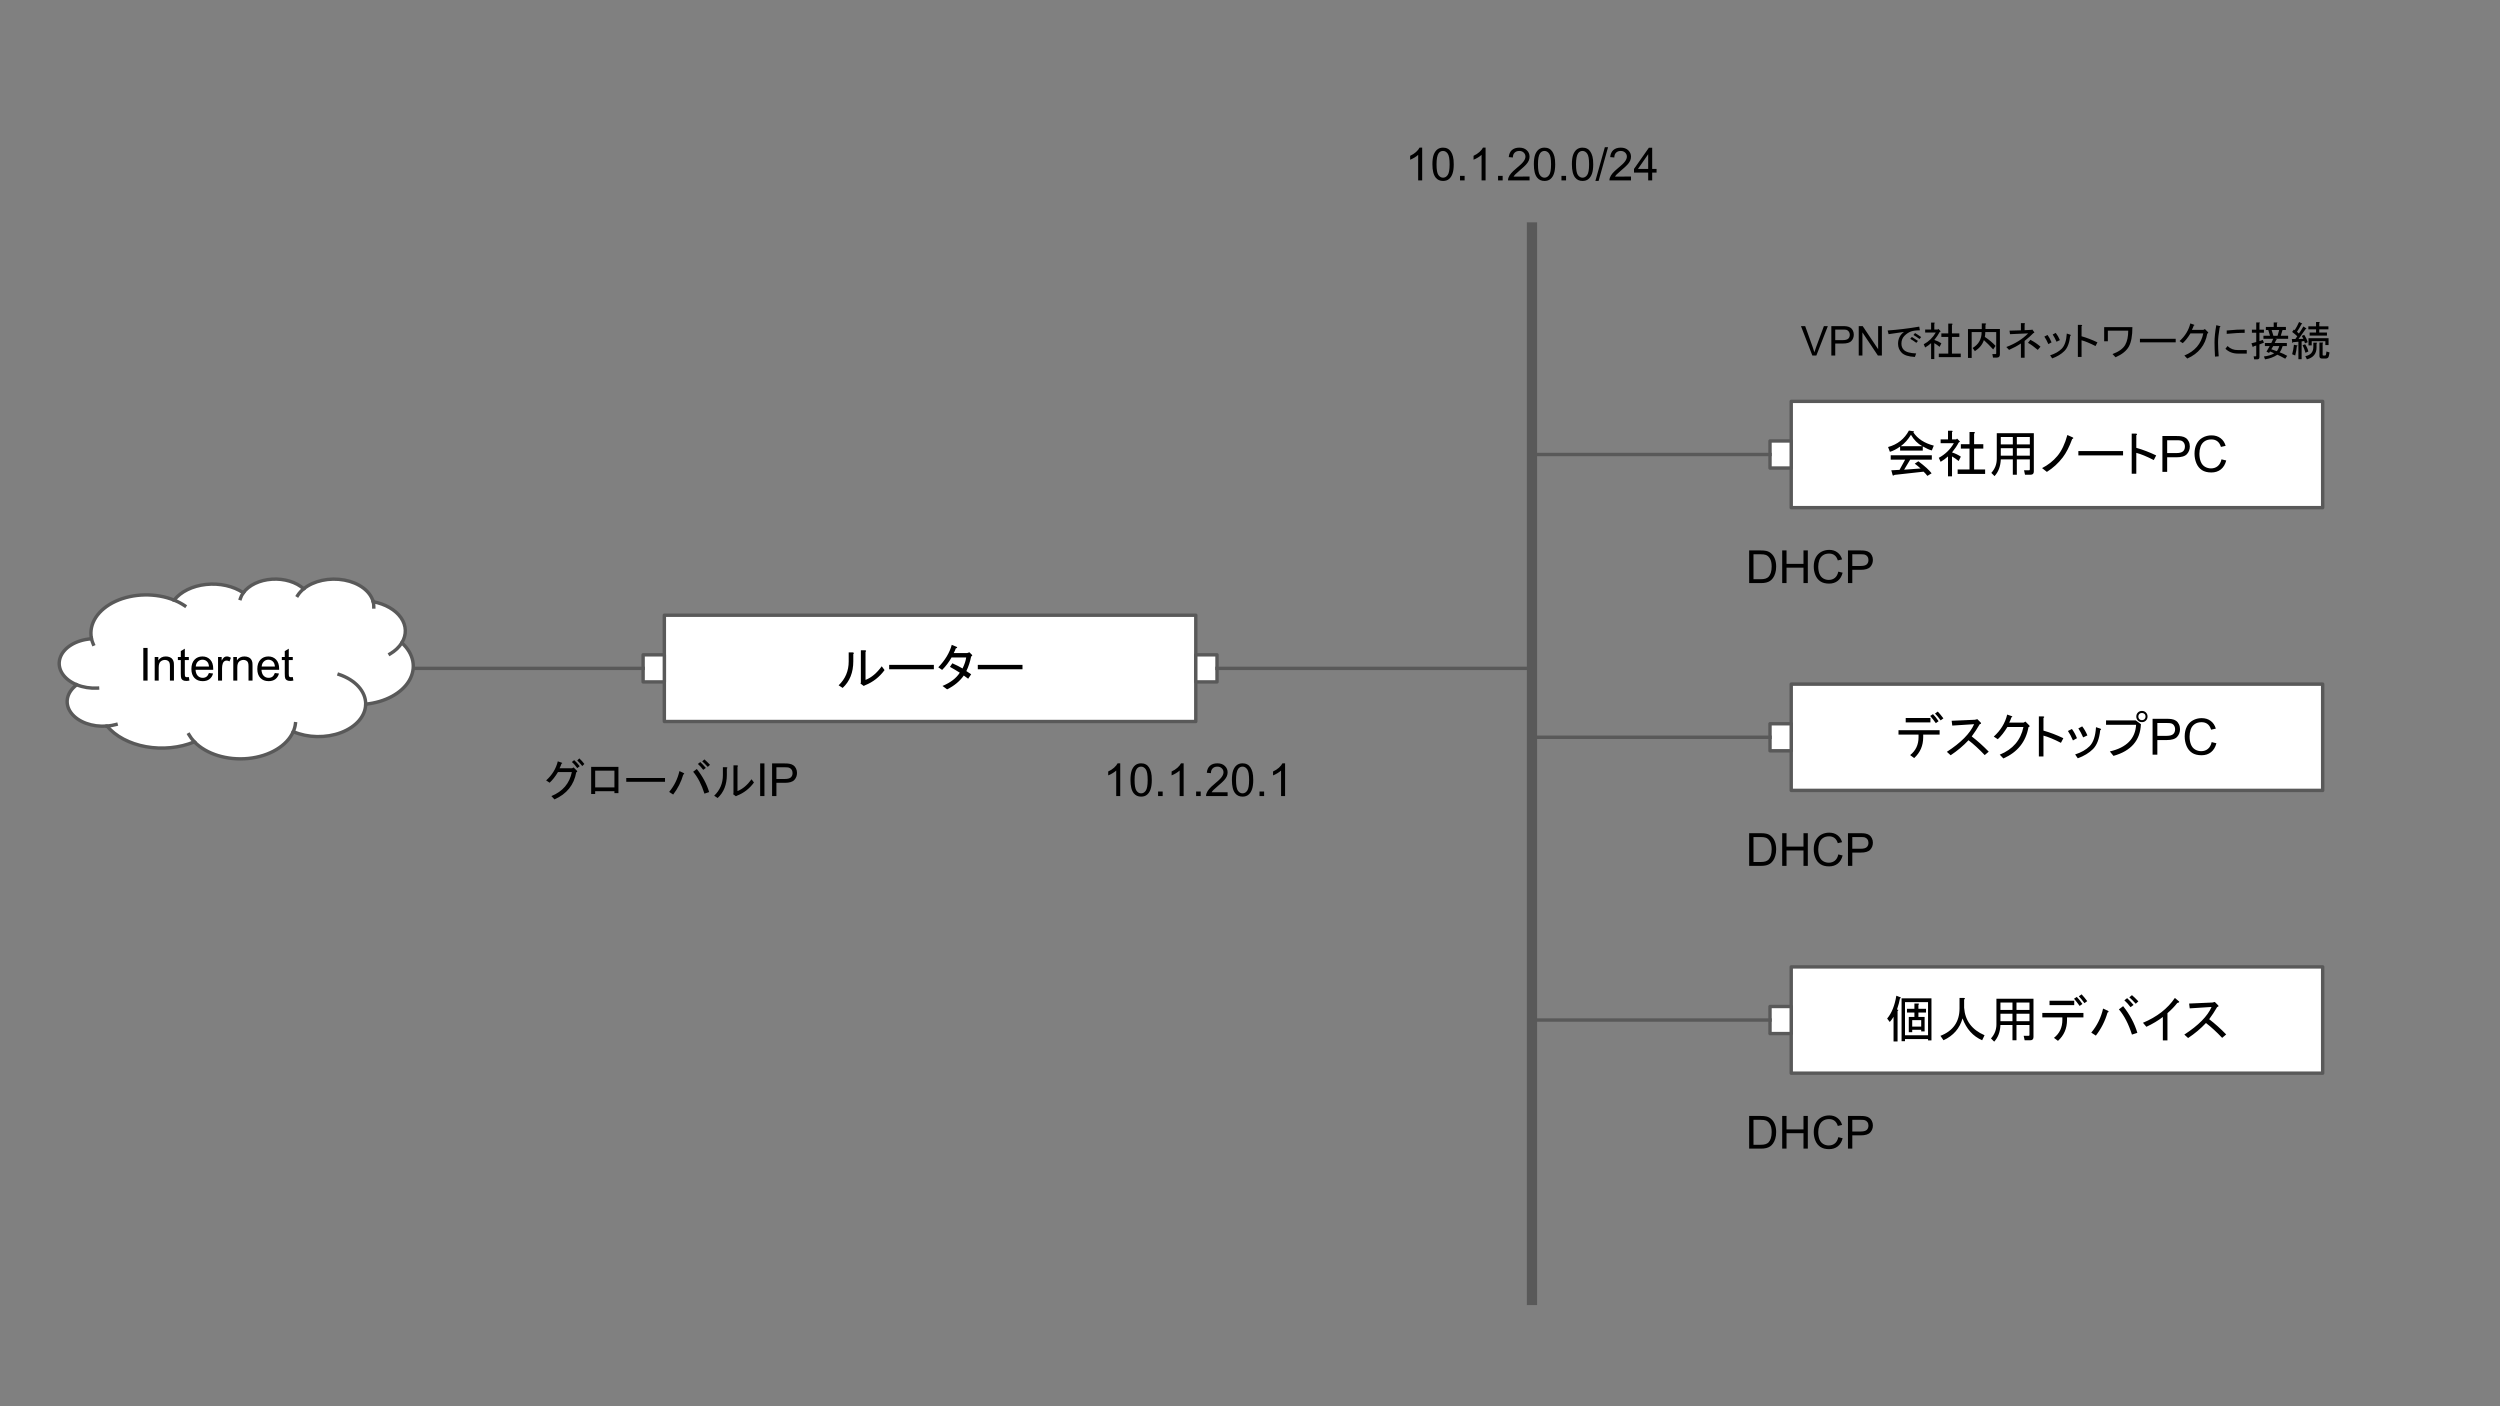 <?xml version="1.0" encoding="UTF-8" standalone="no"?>
<svg
   version="1.1"
   viewBox="0.0 0.0 960.0 540.0"
   fill="none"
   stroke="none"
   stroke-linecap="square"
   stroke-miterlimit="10"
   id="svg123"
   sodipodi:docname="config_ver0.svg"
   inkscape:version="1.2.1 (9c6d41e410, 2022-07-14)"
   xmlns:inkscape="http://www.inkscape.org/namespaces/inkscape"
   xmlns:sodipodi="http://sodipodi.sourceforge.net/DTD/sodipodi-0.dtd"
   xmlns="http://www.w3.org/2000/svg"
   xmlns:svg="http://www.w3.org/2000/svg">
  <rect x="0.0" y="0.0" width="960.0" height="540.0" fill="#808080" stroke="none"/>
  <defs
     id="defs127" />
  <sodipodi:namedview
     id="namedview125"
     pagecolor="#ffffff"
     bordercolor="#000000"
     borderopacity="0.25"
     inkscape:showpageshadow="2"
     inkscape:pageopacity="0.0"
     inkscape:pagecheckerboard="0"
     inkscape:deskcolor="#d1d1d1"
     showgrid="false"
     inkscape:zoom="1.325"
     inkscape:cx="480.37736"
     inkscape:cy="270.18868"
     inkscape:window-width="1858"
     inkscape:window-height="1057"
     inkscape:window-x="-8"
     inkscape:window-y="-8"
     inkscape:window-maximized="1"
     inkscape:current-layer="svg123" />
  <clipPath
     id="g1463da1a842_0_22.0">
    <path
       d="m0 0l960.0 0l0 540.0l-960.0 0l0 -540.0z"
       clip-rule="nonzero"
       id="path2" />
  </clipPath>
  <g
     clip-path="url(#g1463da1a842_0_22.0)"
     id="g121"
     transform="matrix(1.314,0,0,1.314,-150.787,-84.87)">
    <path
       fill="#ffffff"
       d="M 308.901,244.381 H 464.208 v 31.055 H 308.901 Z"
       fill-rule="evenodd"
       id="path7" />
    <path
       stroke="#595959"
       stroke-width="1"
       stroke-linejoin="round"
       stroke-linecap="butt"
       d="M 308.901,244.381 H 464.208 v 31.055 H 308.901 Z"
       fill-rule="evenodd"
       id="path9" />
    <path
       fill="#000000"
       d="m 367.695,263.285 q 2.578,-1 4.734,-3.984 l 0.828,1.109 q -2.234,3.047 -5.625,4.406 l -0.469,0.234 -0.938,-0.703 0.109,-0.297 v -9.437 h 1.234 q 0.531,0.125 0.125,0.469 z m -7.859,1.578 q 2.938,-2.812 2.938,-6.969 v -2.641 h 1.219 q 0.531,0.125 0.125,0.469 v 2.109 q 0,4.922 -3.109,7.797 z m 14.766,-4.688 v -1.281 h 13.062 v 1.281 z m 19.461,-6.094 q -0.234,0.703 -0.594,1.359 h 3.922 l 0.656,-0.234 0.75,0.75 q 0.234,0.297 -0.234,0.469 -0.469,2.344 -1.406,4.281 l 1.406,0.938 -0.875,1.297 -1.281,-0.938 q -1.703,2.453 -4.875,4.047 l -1.344,-1 q 3.516,-1.469 5.047,-3.875 -1.469,-0.938 -2.875,-1.703 l 0.703,-1.047 q 1.812,0.812 2.984,1.516 0.875,-1.812 1.062,-3.219 h -4.281 q -1.109,2 -2.75,3.641 l -1.125,-0.766 q 3,-3.109 3.938,-6.562 l 1.406,0.578 q 0.469,0.234 -0.234,0.469 z m 6.438,6.094 v -1.281 h 13.062 v 1.281 z"
       fill-rule="nonzero"
       id="path11" />
    <path
       fill="#ffffff"
       d="m 302.696,255.955 h 6.205 v 7.906 h -6.205 z"
       fill-rule="evenodd"
       id="path13" />
    <path
       stroke="#595959"
       stroke-width="1"
       stroke-linejoin="round"
       stroke-linecap="butt"
       d="m 302.696,255.955 h 6.205 v 7.906 h -6.205 z"
       fill-rule="evenodd"
       id="path15" />
    <path
       fill="#ffffff"
       d="m 464.208,255.955 h 6.205 v 7.906 H 464.208 Z"
       fill-rule="evenodd"
       id="path17" />
    <path
       stroke="#595959"
       stroke-width="1"
       stroke-linejoin="round"
       stroke-linecap="butt"
       d="m 464.208,255.955 h 6.205 v 7.906 H 464.208 Z"
       fill-rule="evenodd"
       id="path19" />
    <path
       fill="#000000"
       fill-opacity="0"
       d="M 562.455,131.071 V 444.488"
       fill-rule="evenodd"
       id="path21" />
    <path
       stroke="#595959"
       stroke-width="3"
       stroke-linejoin="round"
       stroke-linecap="butt"
       d="M 562.455,131.071 V 444.488"
       fill-rule="evenodd"
       id="path23" />
    <path
       fill="#000000"
       fill-opacity="0"
       d="m 508.25,95.512 h 108.409 v 35.559 H 508.25 Z"
       fill-rule="evenodd"
       id="path25" />
    <path
       fill="#000000"
       d="m 530.368,117.312 h -1.172 v -7.469 q -0.422,0.406 -1.109,0.812 -0.688,0.406 -1.234,0.609 v -1.141 q 0.984,-0.453 1.719,-1.109 0.734,-0.672 1.031,-1.281 h 0.766 z m 2.991,-4.703 q 0,-1.688 0.344,-2.719 0.359,-1.031 1.047,-1.594 0.688,-0.562 1.719,-0.562 0.781,0 1.359,0.312 0.578,0.297 0.953,0.891 0.375,0.578 0.594,1.422 0.219,0.828 0.219,2.25 0,1.672 -0.359,2.703 -0.344,1.031 -1.031,1.594 -0.672,0.562 -1.734,0.562 -1.375,0 -2.156,-0.984 -0.953,-1.188 -0.953,-3.875 z m 1.203,0 q 0,2.344 0.547,3.125 0.562,0.781 1.359,0.781 0.812,0 1.359,-0.781 0.562,-0.781 0.562,-3.125 0,-2.359 -0.562,-3.125 -0.547,-0.781 -1.359,-0.781 -0.812,0 -1.297,0.688 -0.609,0.875 -0.609,3.219 z m 6.866,4.703 v -1.328 h 1.344 v 1.328 z m 7.469,0 h -1.172 v -7.469 q -0.422,0.406 -1.109,0.812 -0.688,0.406 -1.234,0.609 v -1.141 q 0.984,-0.453 1.719,-1.109 0.734,-0.672 1.031,-1.281 h 0.766 z m 3.647,0 v -1.328 h 1.344 v 1.328 z m 9.203,-1.125 v 1.125 h -6.297 q -0.016,-0.422 0.141,-0.812 0.234,-0.641 0.766,-1.266 0.531,-0.625 1.531,-1.453 1.562,-1.266 2.109,-2.016 0.547,-0.75 0.547,-1.406 0,-0.703 -0.5,-1.172 -0.5,-0.484 -1.297,-0.484 -0.859,0 -1.375,0.516 -0.5,0.5 -0.5,1.391 l -1.203,-0.109 q 0.125,-1.359 0.922,-2.062 0.812,-0.703 2.172,-0.703 1.375,0 2.172,0.766 0.812,0.75 0.812,1.875 0,0.578 -0.234,1.141 -0.234,0.547 -0.781,1.156 -0.547,0.609 -1.812,1.672 -1.047,0.891 -1.359,1.219 -0.297,0.312 -0.484,0.625 z m 1.256,-3.578 q 0,-1.688 0.344,-2.719 0.359,-1.031 1.047,-1.594 0.688,-0.562 1.719,-0.562 0.781,0 1.359,0.312 0.578,0.297 0.953,0.891 0.375,0.578 0.594,1.422 0.219,0.828 0.219,2.25 0,1.672 -0.359,2.703 -0.344,1.031 -1.031,1.594 -0.672,0.562 -1.734,0.562 -1.375,0 -2.156,-0.984 -0.953,-1.188 -0.953,-3.875 z m 1.203,0 q 0,2.344 0.547,3.125 0.562,0.781 1.359,0.781 0.812,0 1.359,-0.781 0.562,-0.781 0.562,-3.125 0,-2.359 -0.562,-3.125 -0.547,-0.781 -1.359,-0.781 -0.812,0 -1.297,0.688 -0.609,0.875 -0.609,3.219 z m 6.866,4.703 v -1.328 h 1.344 v 1.328 z m 3.047,-4.703 q 0,-1.688 0.344,-2.719 0.359,-1.031 1.047,-1.594 0.688,-0.562 1.719,-0.562 0.781,0 1.359,0.312 0.578,0.297 0.953,0.891 0.375,0.578 0.594,1.422 0.219,0.828 0.219,2.25 0,1.672 -0.359,2.703 -0.344,1.031 -1.031,1.594 -0.672,0.562 -1.734,0.562 -1.375,0 -2.156,-0.984 -0.953,-1.188 -0.953,-3.875 z m 1.203,0 q 0,2.344 0.547,3.125 0.562,0.781 1.359,0.781 0.812,0 1.359,-0.781 0.562,-0.781 0.562,-3.125 0,-2.359 -0.562,-3.125 -0.547,-0.781 -1.359,-0.781 -0.812,0 -1.297,0.688 -0.609,0.875 -0.609,3.219 z m 5.662,4.859 2.766,-9.859 h 0.938 l -2.766,9.859 z m 10.406,-1.281 v 1.125 h -6.297 q -0.016,-0.422 0.141,-0.812 0.234,-0.641 0.766,-1.266 0.531,-0.625 1.531,-1.453 1.562,-1.266 2.109,-2.016 0.547,-0.75 0.547,-1.406 0,-0.703 -0.5,-1.172 -0.5,-0.484 -1.297,-0.484 -0.859,0 -1.375,0.516 -0.5,0.5 -0.5,1.391 l -1.203,-0.109 q 0.125,-1.359 0.922,-2.062 0.812,-0.703 2.172,-0.703 1.375,0 2.172,0.766 0.812,0.75 0.812,1.875 0,0.578 -0.234,1.141 -0.234,0.547 -0.781,1.156 -0.547,0.609 -1.812,1.672 -1.047,0.891 -1.359,1.219 -0.297,0.312 -0.484,0.625 z m 5.022,1.125 v -2.281 h -4.141 v -1.078 l 4.344,-6.188 h 0.969 v 6.188 h 1.281 v 1.078 h -1.281 v 2.281 z m 0,-3.359 v -4.297 l -2.984,4.297 z"
       fill-rule="nonzero"
       id="path27" />
    <path
       fill="#000000"
       fill-opacity="0"
       d="m 235.484,259.908 h 67.213"
       fill-rule="evenodd"
       id="path29" />
    <path
       stroke="#595959"
       stroke-width="1"
       stroke-linejoin="round"
       stroke-linecap="butt"
       d="m 235.484,259.908 h 67.213"
       fill-rule="evenodd"
       id="path31" />
    <path
       fill="#000000"
       fill-opacity="0"
       d="m 470.413,259.908 h 90.929"
       fill-rule="evenodd"
       id="path33" />
    <path
       stroke="#595959"
       stroke-width="1"
       stroke-linejoin="round"
       stroke-linecap="butt"
       d="m 470.413,259.908 h 90.929"
       fill-rule="evenodd"
       id="path35" />
    <path
       fill="#000000"
       fill-opacity="0"
       d="m 410.746,275.436 h 108.409 v 35.559 H 410.746 Z"
       fill-rule="evenodd"
       id="path37" />
    <path
       fill="#000000"
       d="m 442.128,297.236 h -1.172 v -7.469 q -0.422,0.406 -1.109,0.812 -0.688,0.406 -1.234,0.609 v -1.141 q 0.984,-0.453 1.719,-1.109 0.734,-0.672 1.031,-1.281 h 0.766 z m 2.991,-4.703 q 0,-1.688 0.344,-2.719 0.359,-1.031 1.047,-1.594 0.688,-0.562 1.719,-0.562 0.781,0 1.359,0.312 0.578,0.297 0.953,0.891 0.375,0.578 0.594,1.422 0.219,0.828 0.219,2.25 0,1.672 -0.359,2.703 -0.344,1.031 -1.031,1.594 -0.672,0.562 -1.734,0.562 -1.375,0 -2.156,-0.984 -0.953,-1.188 -0.953,-3.875 z m 1.203,0 q 0,2.344 0.547,3.125 0.562,0.781 1.359,0.781 0.812,0 1.359,-0.781 0.562,-0.781 0.562,-3.125 0,-2.359 -0.562,-3.125 -0.547,-0.781 -1.359,-0.781 -0.812,0 -1.297,0.688 -0.609,0.875 -0.609,3.219 z m 6.866,4.703 v -1.328 h 1.344 v 1.328 z m 7.469,0 h -1.172 v -7.469 q -0.422,0.406 -1.109,0.812 -0.688,0.406 -1.234,0.609 v -1.141 q 0.984,-0.453 1.719,-1.109 0.734,-0.672 1.031,-1.281 h 0.766 z m 3.647,0 v -1.328 h 1.344 v 1.328 z m 9.203,-1.125 v 1.125 h -6.297 q -0.016,-0.422 0.141,-0.812 0.234,-0.641 0.766,-1.266 0.531,-0.625 1.531,-1.453 1.562,-1.266 2.109,-2.016 0.547,-0.75 0.547,-1.406 0,-0.703 -0.5,-1.172 -0.5,-0.484 -1.297,-0.484 -0.859,0 -1.375,0.516 -0.5,0.5 -0.5,1.391 l -1.203,-0.109 q 0.125,-1.359 0.922,-2.062 0.812,-0.703 2.172,-0.703 1.375,0 2.172,0.766 0.812,0.75 0.812,1.875 0,0.578 -0.234,1.141 -0.234,0.547 -0.781,1.156 -0.547,0.609 -1.812,1.672 -1.047,0.891 -1.359,1.219 -0.297,0.312 -0.484,0.625 z m 1.256,-3.578 q 0,-1.688 0.344,-2.719 0.359,-1.031 1.047,-1.594 0.688,-0.562 1.719,-0.562 0.781,0 1.359,0.312 0.578,0.297 0.953,0.891 0.375,0.578 0.594,1.422 0.219,0.828 0.219,2.25 0,1.672 -0.359,2.703 -0.344,1.031 -1.031,1.594 -0.672,0.562 -1.734,0.562 -1.375,0 -2.156,-0.984 -0.953,-1.188 -0.953,-3.875 z m 1.203,0 q 0,2.344 0.547,3.125 0.562,0.781 1.359,0.781 0.812,0 1.359,-0.781 0.562,-0.781 0.562,-3.125 0,-2.359 -0.562,-3.125 -0.547,-0.781 -1.359,-0.781 -0.812,0 -1.297,0.688 -0.609,0.875 -0.609,3.219 z m 6.866,4.703 v -1.328 h 1.344 v 1.328 z m 7.469,0 h -1.172 v -7.469 q -0.422,0.406 -1.109,0.812 -0.688,0.406 -1.234,0.609 v -1.141 q 0.984,-0.453 1.719,-1.109 0.734,-0.672 1.031,-1.281 h 0.766 z"
       fill-rule="nonzero"
       id="path39" />
    <path
       fill="#000000"
       fill-opacity="0"
       d="m 256.767,275.436 h 108.409 v 35.559 H 256.767 Z"
       fill-rule="evenodd"
       id="path41" />
    <path
       fill="#000000"
       d="m 283.152,290.283 q -0.969,5.531 -6.359,7.922 l -0.906,-0.969 q 4.969,-2.031 5.984,-7.016 h -4.062 q -1.156,1.938 -2.438,3.109 l -1.016,-0.672 q 2.641,-2.375 3.406,-5.578 l 1.172,0.406 q 0.297,0.156 -0.109,0.297 -0.203,0.672 -0.547,1.328 h 3.656 l 0.453,-0.25 0.906,0.906 q 0.359,0.359 -0.141,0.516 z m 0.297,-1.219 q -0.812,-1.172 -1.578,-1.781 l 0.672,-0.562 q 0.859,0.766 1.625,1.781 z m 1.469,-0.609 q -0.812,-1.016 -1.469,-1.625 l 0.609,-0.609 q 0.766,0.703 1.469,1.625 z m 10.566,7.922 h -1.172 v -0.562 h -5.625 v 0.812 h -1.172 v -7.922 h 7.969 z m -6.797,-6.562 v 4.875 h 5.625 v -4.875 z m 9.082,3.25 v -1.109 h 11.328 v 1.109 z m 20.617,-3.75 q 2.547,3.203 3.609,6.75 l -1.375,0.453 q -1.266,-4 -3.297,-6.391 z m -3.859,1.172 q 0.406,0.25 -0.094,0.453 -0.922,3.203 -2.953,5.844 l -1.172,-0.766 q 2.234,-2.688 3,-6.094 z m 6.094,-3.969 q 0.656,0.562 1.625,1.578 l -0.656,0.609 q -0.922,-1.016 -1.625,-1.625 z m -1.219,0.766 q 0.766,0.703 1.625,1.719 l -0.766,0.562 q -0.75,-1.016 -1.562,-1.719 z m 10.875,8.484 q 2.234,-0.875 4.109,-3.453 l 0.703,0.953 q -1.922,2.641 -4.875,3.812 l -0.406,0.203 -0.812,-0.609 0.109,-0.25 v -8.172 h 1.062 q 0.453,0.094 0.109,0.406 z m -6.812,1.359 q 2.547,-2.438 2.547,-6.031 v -2.297 h 1.062 q 0.453,0.109 0.094,0.406 v 1.828 q 0,4.266 -2.688,6.766 z"
       fill-rule="nonzero"
       id="path43" />
    <path
       fill="#000000"
       d="m 336.902,297.236 v -9.547 h 1.25 v 9.547 z m 3.484,0 v -9.547 h 3.594 q 0.953,0 1.453,0.094 0.703,0.125 1.172,0.453 0.484,0.328 0.766,0.922 0.297,0.594 0.297,1.297 0,1.219 -0.781,2.062 -0.766,0.844 -2.797,0.844 h -2.438 v 3.875 z m 1.266,-5 h 2.453 q 1.234,0 1.75,-0.453 0.516,-0.469 0.516,-1.281 0,-0.609 -0.312,-1.031 -0.297,-0.422 -0.797,-0.562 -0.312,-0.094 -1.172,-0.094 h -2.438 z"
       fill-rule="nonzero"
       id="path45" />
    <path
       fill="#ffffff"
       d="m 141.473,251.119 v 0 c -0.833,-4.237 1.902,-8.43 7.046,-10.802 5.144,-2.372 11.793,-2.505 17.127,-0.344 v 0 c 1.889,-2.463 5.348,-4.164 9.328,-4.588 3.981,-0.424 8.017,0.479 10.887,2.436 v 0 c 1.61,-2.233 4.77,-3.734 8.359,-3.969 3.59,-0.235 7.101,0.828 9.287,2.813 v 0 c 2.908,-2.367 7.534,-3.364 11.877,-2.559 4.343,0.805 7.623,3.268 8.42,6.322 v 0 c 3.563,0.672 6.53,2.382 8.136,4.686 1.606,2.304 1.692,4.978 0.237,7.33 v 0 c 3.508,3.159 4.329,7.368 2.156,11.057 -2.173,3.689 -7.013,6.303 -12.715,6.867 -0.04,3.462 -2.784,6.639 -7.175,8.306 -4.391,1.667 -9.742,1.564 -13.991,-0.27 v 0 c -1.81,4.147 -6.905,7.197 -13.083,7.835 -6.178,0.637 -12.332,-1.253 -15.803,-4.855 v 0 c -4.255,1.775 -9.361,2.287 -14.165,1.419 -4.805,-0.868 -8.903,-3.042 -11.372,-6.032 v 0 c -4.348,0.352 -8.552,-1.207 -10.526,-3.902 -1.974,-2.696 -1.296,-5.955 1.695,-8.16 v 0 c -3.879,-1.579 -5.858,-4.714 -4.905,-7.768 0.952,-3.055 4.621,-5.337 9.092,-5.658 z"
       fill-rule="evenodd"
       id="path47" />
    <path
       fill="#000000"
       fill-opacity="0"
       d="m 137.201,264.708 v 0 c 1.83,0.745 3.945,1.083 6.06,0.969 m 2.77,11.094 c 0.909,-0.074 1.801,-0.23 2.651,-0.464 m 22.885,5.076 c -0.64,-0.664 -1.175,-1.373 -1.597,-2.115 m 30.485,-0.864 v 0 c 0.33,-0.756 0.544,-1.534 0.638,-2.321 m 20.528,-5.715 c 0.043,-3.686 -2.983,-7.061 -7.778,-8.675 m 18.337,-9.249 c -0.776,1.255 -1.962,2.369 -3.463,3.253 m -4.909,-15.269 v 0 c 0.132,0.507 0.194,1.021 0.183,1.536 M 203.508,236.665 v 0 c -0.725,0.591 -1.323,1.25 -1.774,1.959 m -15.873,-0.803 v 0 c -0.387,0.536 -0.675,1.104 -0.859,1.69 m -19.357,0.462 v 0 c 1.129,0.457 2.173,1.008 3.109,1.639 m -27.282,9.507 v 0 c 0.115,0.584 0.296,1.161 0.543,1.725"
       fill-rule="evenodd"
       id="path49" />
    <path
       stroke="#595959"
       stroke-width="1"
       stroke-linejoin="round"
       stroke-linecap="butt"
       d="m 141.473,251.119 v 0 c -0.833,-4.237 1.902,-8.43 7.046,-10.802 5.144,-2.372 11.793,-2.505 17.127,-0.344 v 0 c 1.889,-2.463 5.348,-4.164 9.328,-4.588 3.981,-0.424 8.017,0.479 10.887,2.436 v 0 c 1.61,-2.233 4.77,-3.734 8.359,-3.969 3.59,-0.235 7.101,0.828 9.287,2.813 v 0 c 2.908,-2.367 7.534,-3.364 11.877,-2.559 4.343,0.805 7.623,3.268 8.42,6.322 v 0 c 3.563,0.672 6.53,2.382 8.136,4.686 1.606,2.304 1.692,4.978 0.237,7.33 v 0 c 3.508,3.159 4.329,7.368 2.156,11.057 -2.173,3.689 -7.013,6.303 -12.715,6.867 -0.04,3.462 -2.784,6.639 -7.175,8.306 -4.391,1.667 -9.742,1.564 -13.991,-0.27 v 0 c -1.81,4.147 -6.905,7.197 -13.083,7.835 -6.178,0.637 -12.332,-1.253 -15.803,-4.855 v 0 c -4.255,1.775 -9.361,2.287 -14.165,1.419 -4.805,-0.868 -8.903,-3.042 -11.372,-6.032 v 0 c -4.348,0.352 -8.552,-1.207 -10.526,-3.902 -1.974,-2.696 -1.296,-5.955 1.695,-8.16 v 0 c -3.879,-1.579 -5.858,-4.714 -4.905,-7.768 0.952,-3.055 4.621,-5.337 9.092,-5.658 z"
       fill-rule="evenodd"
       id="path51" />
    <path
       stroke="#595959"
       stroke-width="1"
       stroke-linejoin="round"
       stroke-linecap="butt"
       d="m 137.201,264.708 v 0 c 1.83,0.745 3.945,1.083 6.06,0.969 m 2.77,11.094 c 0.909,-0.074 1.801,-0.23 2.651,-0.464 m 22.885,5.076 c -0.64,-0.664 -1.175,-1.373 -1.597,-2.115 m 30.485,-0.864 v 0 c 0.33,-0.756 0.544,-1.534 0.638,-2.321 m 20.528,-5.715 c 0.043,-3.686 -2.983,-7.061 -7.778,-8.675 m 18.337,-9.249 c -0.776,1.255 -1.962,2.369 -3.463,3.253 m -4.909,-15.269 v 0 c 0.132,0.507 0.194,1.021 0.183,1.536 M 203.508,236.665 v 0 c -0.725,0.591 -1.323,1.25 -1.774,1.959 m -15.873,-0.803 v 0 c -0.387,0.536 -0.675,1.104 -0.859,1.69 m -19.357,0.462 v 0 c 1.129,0.457 2.173,1.008 3.109,1.639 m -27.282,9.507 v 0 c 0.115,0.584 0.296,1.161 0.543,1.725"
       fill-rule="evenodd"
       id="path53" />
    <path
       fill="#000000"
       d="m 156.636,263.491 v -9.547 h 1.25 v 9.547 z m 3.328,0 v -6.906 h 1.062 v 0.984 q 0.75,-1.141 2.188,-1.141 0.625,0 1.156,0.219 0.531,0.219 0.781,0.594 0.266,0.359 0.375,0.859 0.062,0.328 0.062,1.141 v 4.25 h -1.172 v -4.203 q 0,-0.719 -0.141,-1.062 -0.141,-0.359 -0.484,-0.562 -0.344,-0.219 -0.812,-0.219 -0.75,0 -1.297,0.469 -0.547,0.469 -0.547,1.797 v 3.781 z m 9.975,-1.047 0.172,1.031 q -0.5,0.109 -0.891,0.109 -0.641,0 -1,-0.203 -0.344,-0.203 -0.484,-0.531 -0.141,-0.328 -0.141,-1.391 v -3.969 h -0.859 v -0.906 h 0.859 v -1.719 l 1.172,-0.703 v 2.422 h 1.172 v 0.906 h -1.172 v 4.047 q 0,0.5 0.047,0.641 0.062,0.141 0.203,0.234 0.141,0.078 0.406,0.078 0.203,0 0.516,-0.047 z m 5.875,-1.172 1.203,0.141 q -0.281,1.062 -1.062,1.656 -0.766,0.578 -1.969,0.578 -1.516,0 -2.406,-0.938 -0.891,-0.938 -0.891,-2.609 0,-1.75 0.891,-2.703 0.906,-0.969 2.344,-0.969 1.391,0 2.266,0.938 0.875,0.938 0.875,2.656 0,0.109 0,0.312 h -5.156 q 0.062,1.141 0.641,1.75 0.578,0.594 1.438,0.594 0.656,0 1.109,-0.328 0.453,-0.344 0.719,-1.078 z m -3.844,-1.906 h 3.859 q -0.078,-0.859 -0.438,-1.297 -0.562,-0.688 -1.453,-0.688 -0.812,0 -1.359,0.547 -0.547,0.531 -0.609,1.438 z m 6.506,4.125 v -6.906 h 1.062 v 1.047 q 0.406,-0.734 0.734,-0.969 0.344,-0.234 0.766,-0.234 0.594,0 1.203,0.375 l -0.406,1.078 q -0.438,-0.25 -0.859,-0.25 -0.391,0 -0.703,0.234 -0.297,0.234 -0.422,0.641 -0.203,0.625 -0.203,1.359 v 3.625 z m 4.454,0 v -6.906 h 1.062 v 0.984 q 0.75,-1.141 2.188,-1.141 0.625,0 1.156,0.219 0.531,0.219 0.781,0.594 0.266,0.359 0.375,0.859 0.062,0.328 0.062,1.141 v 4.25 h -1.172 v -4.203 q 0,-0.719 -0.141,-1.062 -0.141,-0.359 -0.484,-0.562 -0.344,-0.219 -0.812,-0.219 -0.75,0 -1.297,0.469 -0.547,0.469 -0.547,1.797 v 3.781 z m 12.147,-2.219 1.203,0.141 q -0.281,1.062 -1.062,1.656 -0.766,0.578 -1.969,0.578 -1.516,0 -2.406,-0.938 -0.891,-0.938 -0.891,-2.609 0,-1.75 0.891,-2.703 0.906,-0.969 2.344,-0.969 1.391,0 2.266,0.938 0.875,0.938 0.875,2.656 0,0.109 0,0.312 h -5.156 q 0.062,1.141 0.641,1.75 0.578,0.594 1.438,0.594 0.656,0 1.109,-0.328 0.453,-0.344 0.719,-1.078 z m -3.844,-1.906 h 3.859 q -0.078,-0.859 -0.438,-1.297 -0.562,-0.688 -1.453,-0.688 -0.812,0 -1.359,0.547 -0.547,0.531 -0.609,1.438 z m 9.084,3.078 0.172,1.031 q -0.5,0.109 -0.891,0.109 -0.641,0 -1,-0.203 -0.344,-0.203 -0.484,-0.531 -0.141,-0.328 -0.141,-1.391 v -3.969 h -0.859 v -0.906 h 0.859 v -1.719 l 1.172,-0.703 v 2.422 h 1.172 v 0.906 h -1.172 v 4.047 q 0,0.5 0.047,0.641 0.062,0.141 0.203,0.234 0.141,0.078 0.406,0.078 0.203,0 0.516,-0.047 z"
       fill-rule="nonzero"
       id="path55" />
    <path
       fill="#ffffff"
       d="m 638.218,181.885 h 155.307 v 31.055 H 638.218 Z"
       fill-rule="evenodd"
       id="path57" />
    <path
       stroke="#595959"
       stroke-width="1"
       stroke-linejoin="round"
       stroke-linecap="butt"
       d="m 638.218,181.885 h 155.307 v 31.055 H 638.218 Z"
       fill-rule="evenodd"
       id="path59" />
    <path
       fill="#000000"
       d="m 676.538,194.992 q -2.047,-1.109 -3.328,-3.344 -1.297,2.109 -3,3.344 z m 2.766,1.234 q -1,-0.234 -2.641,-1.172 v 1.219 h -6.625 v -1.172 q -1.578,1.125 -2.984,1.531 l -0.531,-1.406 q 4.109,-1.109 6.094,-4.812 l 1.234,0.188 q 0.469,0.047 0.062,0.344 1.875,2.812 5.969,3.875 z m -1.297,7.438 q -0.469,-0.641 -1.109,-1.234 l -8.5,0.938 q -0.297,0.297 -0.531,0.125 l -0.406,-1.469 2.406,-0.125 1.641,-2.984 h -4.219 v -1.281 h 12.016 v 1.281 h -6.328 l -1.766,2.938 4.812,-0.359 q -0.766,-0.703 -1.703,-1.406 l 1.047,-0.703 q 2.812,2.109 3.875,3.516 z m 7.203,-10.672 h 1.234 l 0.234,-0.234 0.875,0.891 -0.406,0.281 q -0.703,1.359 -1.938,2.875 1.469,0.469 2.578,1.234 l -0.641,1.281 q -1,-0.812 -1.938,-1.344 v 5.812 h -1.172 v -5.812 q -1.047,0.938 -2.156,1.578 l -0.531,-1.172 q 2.812,-1.516 4.391,-4.266 h -3.859 v -1.125 h 2.156 v -2.516 h 1.125 q 0.469,0.062 0.047,0.359 z m 6.391,-2.156 q 0.594,0.109 0.062,0.469 v 3.094 h 2.688 v 1.297 h -2.688 v 6.094 h 3.219 v 1.297 h -8.031 v -1.297 h 3.469 v -6.094 h -2.531 v -1.297 h 2.531 v -3.562 z m 16.344,8.016 h -3.797 v 4.469 h -1.172 v -4.469 h -3.516 q -0.125,3.047 -1.828,4.875 l -0.938,-0.938 q 1.594,-1.766 1.594,-4.109 v -7.5 h 10.828 v 11.188 q 0,0.953 -0.938,0.953 h -1.641 l -0.281,-1.297 h 1.453 q 0.234,0 0.234,-0.234 z m -8.484,-3.281 v 2.172 h 3.516 v -2.172 z m 0,-3.281 v 2.172 h 3.516 v -2.172 z m 4.688,3.281 v 2.172 h 3.797 v -2.172 z m 0,-3.281 v 2.172 h 3.797 v -2.172 z m 16.172,0.594 q -1.234,3.391 -2.766,5.391 -1.922,2.516 -4.625,4.219 l -1.406,-1.109 q 2.641,-1.359 4.453,-3.516 1.875,-2.234 2.938,-6.156 l 1.578,0.703 q 0.406,0.234 -0.172,0.469 z m 1.809,4.797 v -1.281 h 13.062 v 1.281 z m 16.93,-2.219 q 2.875,0.812 5.812,2.219 l -0.703,1.359 q -3.109,-1.594 -5.109,-2.109 v 6.094 h -1.344 v -11.719 h 1.172 q 0.703,0.047 0.172,0.469 z"
       fill-rule="nonzero"
       id="path61" />
    <path
       fill="#000000"
       d="M 746.69,202.492 V 192.008 h 3.969 q 1.047,0 1.594,0.094 0.766,0.125 1.281,0.484 0.531,0.359 0.844,1.016 0.328,0.656 0.328,1.438 0,1.328 -0.859,2.266 -0.844,0.922 -3.078,0.922 h -2.688 v 4.266 z m 1.391,-5.5 h 2.719 q 1.344,0 1.906,-0.5 0.562,-0.5 0.562,-1.406 0,-0.672 -0.328,-1.141 -0.328,-0.469 -0.875,-0.609 -0.359,-0.094 -1.297,-0.094 h -2.688 z m 15.869,1.828 1.391,0.344 q -0.438,1.703 -1.578,2.609 -1.125,0.891 -2.766,0.891 -1.688,0 -2.75,-0.688 -1.062,-0.688 -1.625,-2 -0.547,-1.312 -0.547,-2.812 0,-1.641 0.625,-2.859 0.625,-1.219 1.781,-1.844 1.156,-0.641 2.547,-0.641 1.562,0 2.641,0.812 1.078,0.797 1.5,2.25 l -1.375,0.312 q -0.359,-1.141 -1.062,-1.656 -0.688,-0.531 -1.734,-0.531 -1.219,0 -2.031,0.578 -0.812,0.578 -1.141,1.562 -0.328,0.969 -0.328,2.016 0,1.328 0.391,2.328 0.391,1 1.219,1.5 0.828,0.484 1.781,0.484 1.172,0 1.969,-0.672 0.812,-0.672 1.094,-1.984 z"
       fill-rule="nonzero"
       id="path63" />
    <path
       fill="#ffffff"
       d="m 632.014,193.459 h 6.205 v 7.905 h -6.205 z"
       fill-rule="evenodd"
       id="path65" />
    <path
       stroke="#595959"
       stroke-width="1"
       stroke-linejoin="round"
       stroke-linecap="butt"
       d="m 632.014,193.459 h 6.205 v 7.905 h -6.205 z"
       fill-rule="evenodd"
       id="path67" />
    <path
       fill="#ffffff"
       d="m 638.218,264.521 h 155.307 v 31.055 H 638.218 Z"
       fill-rule="evenodd"
       id="path69" />
    <path
       stroke="#595959"
       stroke-width="1"
       stroke-linejoin="round"
       stroke-linecap="butt"
       d="m 638.218,264.521 h 155.307 v 31.055 H 638.218 Z"
       fill-rule="evenodd"
       id="path71" />
    <path
       fill="#000000"
       d="m 675.425,279.269 h -5.859 v -1.297 h 12.016 v 1.297 h -4.797 v 0.766 q 0,3.688 -2.641,6.094 l -1.172,-0.875 q 2.453,-1.938 2.453,-5.219 z m -3.75,-3.578 v -1.281 h 7.219 v 1.281 z m 7.969,-2.406 q 0.766,0.766 1.641,2.062 l -0.812,0.578 q -0.828,-1.172 -1.641,-2.109 z m 1.406,-0.75 q 0.766,0.812 1.641,1.984 l -0.812,0.594 q -0.938,-1.297 -1.641,-2 z m 9.914,7.266 q 2.516,1.922 4.969,4.453 l -1.172,1 q -2.453,-2.594 -4.734,-4.344 -2.297,2.453 -5.219,4.391 l -1.109,-1 q 6.203,-4.031 7.969,-8.078 l -6.391,0.406 -0.172,-1.406 6.797,-0.297 0.703,-0.172 0.938,0.938 q 0.406,0.406 -0.234,0.531 -1.125,1.938 -2.344,3.578 z m 16.582,-2.703 q -1.125,6.391 -7.328,9.141 l -1.062,-1.109 q 5.75,-2.344 6.922,-8.094 h -4.688 q -1.344,2.234 -2.812,3.578 l -1.172,-0.766 q 3.047,-2.75 3.922,-6.438 l 1.344,0.469 q 0.359,0.172 -0.109,0.344 -0.234,0.766 -0.641,1.531 h 4.219 l 0.516,-0.297 1.062,1.062 q 0.406,0.406 -0.172,0.578 z m 4.383,1 q 2.875,0.812 5.812,2.219 l -0.703,1.359 q -3.109,-1.594 -5.109,-2.109 v 6.094 h -1.344 v -11.719 h 1.172 q 0.703,0.047 0.172,0.469 z m 16.586,-0.125 q -0.406,3.812 -2.109,5.516 -1.703,1.703 -4.453,2.703 l -0.766,-1.125 q 2.703,-0.875 4.219,-2.406 1.641,-1.641 1.875,-5.562 l 1.234,0.406 q 0.531,0.188 0,0.469 z m -4.984,2.109 q -0.703,-1.578 -1.406,-2.625 l 1.125,-0.594 q 0.875,1.109 1.516,2.641 z m -2.984,0.891 q -0.703,-1.641 -1.469,-2.766 l 1.172,-0.578 q 0.828,1.109 1.469,2.688 z m 20.156,-5.922 q 0.469,0 0.766,-0.297 0.297,-0.297 0.297,-0.766 0,-0.469 -0.297,-0.75 -0.297,-0.297 -0.766,-0.297 -0.469,0 -0.766,0.297 -0.281,0.281 -0.281,0.75 0,0.469 0.281,0.766 0.297,0.297 0.766,0.297 z m 0,0.578 q -0.703,0 -1.172,-0.469 -0.469,-0.469 -0.469,-1.172 0,-0.703 0.469,-1.172 0.469,-0.469 1.172,-0.469 0.703,0 1.172,0.469 0.469,0.469 0.469,1.172 0,0.703 -0.469,1.172 -0.469,0.469 -1.172,0.469 z m -10.484,0.766 v -1.281 h 8.672 l 1.516,1.109 q -0.281,7.094 -8.016,9.266 l -1.062,-1.297 q 7.328,-1.703 7.672,-7.797 z"
       fill-rule="nonzero"
       id="path73" />
    <path
       fill="#000000"
       d="M 743.819,285.129 V 274.644 h 3.969 q 1.047,0 1.594,0.094 0.766,0.125 1.281,0.484 0.531,0.359 0.844,1.016 0.328,0.656 0.328,1.438 0,1.328 -0.859,2.266 -0.844,0.922 -3.078,0.922 h -2.688 v 4.266 z m 1.391,-5.5 h 2.719 q 1.344,0 1.906,-0.5 0.562,-0.5 0.562,-1.406 0,-0.672 -0.328,-1.141 -0.328,-0.469 -0.875,-0.609 -0.359,-0.094 -1.297,-0.094 h -2.688 z m 15.869,1.828 1.391,0.344 q -0.438,1.703 -1.578,2.609 -1.125,0.891 -2.766,0.891 -1.688,0 -2.75,-0.688 -1.062,-0.688 -1.625,-2 -0.547,-1.312 -0.547,-2.812 0,-1.641 0.625,-2.859 0.625,-1.219 1.781,-1.844 1.156,-0.641 2.547,-0.641 1.562,0 2.641,0.812 1.078,0.797 1.5,2.25 l -1.375,0.312 q -0.359,-1.141 -1.062,-1.656 -0.688,-0.531 -1.734,-0.531 -1.219,0 -2.031,0.578 -0.812,0.578 -1.141,1.562 -0.328,0.969 -0.328,2.016 0,1.328 0.391,2.328 0.391,1 1.219,1.5 0.828,0.484 1.781,0.484 1.172,0 1.969,-0.672 0.812,-0.672 1.094,-1.984 z"
       fill-rule="nonzero"
       id="path75" />
    <path
       fill="#ffffff"
       d="m 632.014,276.096 h 6.205 v 7.906 h -6.205 z"
       fill-rule="evenodd"
       id="path77" />
    <path
       stroke="#595959"
       stroke-width="1"
       stroke-linejoin="round"
       stroke-linecap="butt"
       d="m 632.014,276.096 h 6.205 v 7.906 h -6.205 z"
       fill-rule="evenodd"
       id="path79" />
    <path
       fill="#ffffff"
       d="m 638.218,347.157 h 155.307 v 31.055 H 638.218 Z"
       fill-rule="evenodd"
       id="path81" />
    <path
       stroke="#595959"
       stroke-width="1"
       stroke-linejoin="round"
       stroke-linecap="butt"
       d="m 638.218,347.157 h 155.307 v 31.055 H 638.218 Z"
       fill-rule="evenodd"
       id="path83" />
    <path
       fill="#000000"
       d="m 678.2,368.64 v -0.406 h -6.734 v 0.641 h -1 v -12.531 h 8.734 v 12.297 z m -8.906,0.297 h -1.172 v -7.203 q -0.469,0.812 -1.109,1.516 l -0.766,-1 q 1.984,-2.344 2.688,-6.672 l 1.234,0.469 q 0.234,0.234 -0.172,0.297 -0.234,1.344 -0.875,3.281 0.703,0.047 0.172,0.406 z m 4.281,-6.219 v 1.875 h 2.625 v -1.875 z m -2.109,-5.266 v 9.672 h 6.734 v -9.672 z m 3.922,1.938 h 2.219 v 1.109 h -2.219 v 1.281 h 1.812 v 4.219 h -1 v -0.469 h -2.625 v 0.703 h -1 v -4.453 h 1.641 v -1.281 h -2.172 v -1.109 h 2.172 v -1.531 h 1.109 q 0.469,0.062 0.062,0.359 z m 12.016,-3.172 h 1.281 q 0.594,0.125 0.062,0.469 v 2.406 q 0.406,5.625 5.969,8.031 l -0.703,1.469 q -4.031,-1.766 -5.734,-6.391 -1.234,4.391 -5.562,6.391 l -0.891,-1.297 q 5.578,-2.172 5.578,-8.031 z m 20.438,7.906 h -3.797 v 4.469 h -1.172 v -4.469 h -3.516 q -0.125,3.047 -1.828,4.875 l -0.938,-0.938 q 1.594,-1.766 1.594,-4.109 v -7.5 h 10.828 v 11.188 q 0,0.953 -0.938,0.953 h -1.641 l -0.281,-1.297 h 1.453 q 0.234,0 0.234,-0.234 z m -8.484,-3.281 v 2.172 h 3.516 v -2.172 z m 0,-3.281 v 2.172 h 3.516 v -2.172 z m 4.688,3.281 v 2.172 h 3.797 v -2.172 z m 0,-3.281 v 2.172 h 3.797 v -2.172 z m 13.406,4.344 h -5.859 v -1.297 h 12.016 v 1.297 h -4.797 v 0.766 q 0,3.688 -2.641,6.094 l -1.172,-0.875 q 2.453,-1.938 2.453,-5.219 z m -3.75,-3.578 v -1.281 h 7.219 v 1.281 z m 7.969,-2.406 q 0.766,0.766 1.641,2.062 l -0.812,0.578 q -0.828,-1.172 -1.641,-2.109 z m 1.406,-0.75 q 0.766,0.812 1.641,1.984 l -0.812,0.594 q -0.938,-1.297 -1.641,-2 z m 12.133,3.453 q 2.938,3.688 4.156,7.797 l -1.578,0.516 q -1.469,-4.625 -3.812,-7.375 z m -4.453,1.344 q 0.469,0.297 -0.109,0.531 -1.062,3.688 -3.406,6.734 l -1.344,-0.875 q 2.578,-3.109 3.453,-7.031 z m 7.031,-4.562 q 0.766,0.641 1.875,1.812 l -0.766,0.703 q -1.047,-1.172 -1.875,-1.875 z m -1.406,0.875 q 0.875,0.812 1.875,1.984 l -0.875,0.656 q -0.875,-1.172 -1.812,-2 z m 4.625,7.203 q 6.156,-2.578 9.328,-7.266 l 1.109,0.938 q 0.469,0.359 -0.406,0.531 -1.125,1.469 -2.875,2.984 v 7.969 h -1.344 v -6.859 q -2.062,1.594 -4.812,2.875 z m 19.348,-1.047 q 2.516,1.922 4.969,4.453 l -1.172,1 q -2.453,-2.594 -4.734,-4.344 -2.297,2.453 -5.219,4.391 l -1.109,-1 q 6.203,-4.031 7.969,-8.078 l -6.391,0.406 -0.172,-1.406 6.797,-0.297 0.703,-0.172 0.938,0.938 q 0.406,0.406 -0.234,0.531 -1.125,1.938 -2.344,3.578 z"
       fill-rule="nonzero"
       id="path85" />
    <path
       fill="#ffffff"
       d="m 632.014,358.732 h 6.205 v 7.906 h -6.205 z"
       fill-rule="evenodd"
       id="path87" />
    <path
       stroke="#595959"
       stroke-width="1"
       stroke-linejoin="round"
       stroke-linecap="butt"
       d="m 632.014,358.732 h 6.205 v 7.906 h -6.205 z"
       fill-rule="evenodd"
       id="path89" />
    <path
       fill="#000000"
       fill-opacity="0"
       d="M 632.014,197.412 H 563.006"
       fill-rule="evenodd"
       id="path91" />
    <path
       stroke="#595959"
       stroke-width="1"
       stroke-linejoin="round"
       stroke-linecap="butt"
       d="M 632.014,197.412 H 563.006"
       fill-rule="evenodd"
       id="path93" />
    <path
       fill="#000000"
       fill-opacity="0"
       d="M 632.014,280.049 H 562.47"
       fill-rule="evenodd"
       id="path95" />
    <path
       stroke="#595959"
       stroke-width="1"
       stroke-linejoin="round"
       stroke-linecap="butt"
       d="M 632.014,280.049 H 562.47"
       fill-rule="evenodd"
       id="path97" />
    <path
       fill="#000000"
       fill-opacity="0"
       d="M 632.014,362.685 H 563.006"
       fill-rule="evenodd"
       id="path99" />
    <path
       stroke="#595959"
       stroke-width="1"
       stroke-linejoin="round"
       stroke-linecap="butt"
       d="M 632.014,362.685 H 563.006"
       fill-rule="evenodd"
       id="path101" />
    <path
       fill="#000000"
       fill-opacity="0"
       d="m 632.014,147.963 h 195.843 v 33.921 H 632.014 Z"
       fill-rule="evenodd"
       id="path103" />
    <path
       fill="#000000"
       d="m 644.389,168.483 -3.328,-8.594 h 1.234 l 2.234,6.25 q 0.266,0.75 0.453,1.406 0.203,-0.703 0.469,-1.406 l 2.312,-6.25 h 1.156 l -3.359,8.594 z m 5.551,0 v -8.594 h 3.25 q 0.844,0 1.297,0.078 0.641,0.109 1.062,0.406 0.438,0.297 0.688,0.828 0.266,0.531 0.266,1.172 0,1.094 -0.703,1.859 -0.688,0.75 -2.516,0.75 h -2.203 v 3.5 z m 1.141,-4.5 h 2.219 q 1.109,0 1.562,-0.406 0.469,-0.422 0.469,-1.172 0,-0.531 -0.281,-0.906 -0.266,-0.391 -0.703,-0.516 -0.297,-0.078 -1.062,-0.078 h -2.203 z m 6.863,4.5 v -8.594 h 1.156 l 4.516,6.75 v -6.75 h 1.094 v 8.594 h -1.172 l -4.516,-6.75 v 6.75 z"
       fill-rule="nonzero"
       id="path105" />
    <path
       fill="#000000"
       d="m 675.813,161.124 q -1.641,0 -2.578,0.328 -1.031,0.375 -1.922,1.266 -0.891,0.891 -0.891,2.297 0,1.125 0.703,1.828 0.938,0.938 3.609,1.031 l -0.375,1.031 q -2.766,-0.141 -3.844,-1.219 -1.078,-1.078 -1.078,-2.625 0,-2.203 1.734,-3.469 -2.203,0.328 -4.5,0.656 l -0.281,-1.078 q 4.594,-0.328 9.234,-1.125 z m -1.031,3.656 q -1.031,-0.75 -1.781,-1.172 l 0.469,-0.562 q 0.703,0.422 1.781,1.172 z m 0.938,-1.125 q -1.125,-0.797 -1.781,-1.172 l 0.469,-0.562 q 0.656,0.375 1.781,1.172 z m 4.312,-2.766 h 0.984 l 0.188,-0.188 0.703,0.703 -0.328,0.234 q -0.562,1.078 -1.547,2.297 1.172,0.375 2.062,0.984 l -0.516,1.031 q -0.797,-0.656 -1.547,-1.078 v 4.641 h -0.938 v -4.641 q -0.844,0.75 -1.734,1.266 l -0.422,-0.938 q 2.25,-1.219 3.516,-3.422 h -3.094 v -0.891 h 1.734 v -2.016 h 0.891 q 0.375,0.047 0.047,0.281 z m 5.109,-1.734 q 0.469,0.094 0.047,0.375 v 2.484 h 2.156 v 1.031 h -2.156 v 4.875 h 2.578 v 1.031 h -6.422 v -1.031 h 2.766 v -4.875 h -2.016 v -1.031 h 2.016 v -2.859 z m 12.094,7.547 q -1.5,-1.641 -2.719,-2.719 -0.609,1.922 -2.625,3.234 l -0.656,-0.938 q 2.625,-1.547 2.625,-4.641 h -2.906 v 7.547 h -1.078 v -8.438 h 4.031 v -1.641 h 1.031 q 0.469,0.094 0.047,0.375 v 1.266 h 4.219 v 7.406 q 0,0.938 -0.891,0.938 h -1.125 l -0.188,-1.031 h 0.938 q 0.188,0 0.188,-0.188 v -6.234 h -3.188 q 0,0.703 -0.141,1.406 1.828,1.219 3.141,2.625 z m 11.156,-5.719 0.281,-0.094 0.516,0.703 q 0.188,0.328 -0.188,0.328 -0.984,1.031 -2.578,2.297 v 4.922 h -1.078 v -4.172 q -1.547,1.031 -3.469,1.875 l -0.797,-0.844 q 3.891,-1.453 6.375,-3.984 l -5.297,0.234 -0.141,-1.031 3.328,-0.094 v -2.109 h 0.938 q 0.422,0.094 0.141,0.375 v 1.688 z m 1.875,5.859 q -1.594,-1.359 -2.859,-2.062 l 0.703,-0.891 q 1.688,0.891 2.953,2.016 z m 9.469,-4.078 q -0.328,3.047 -1.688,4.406 -1.359,1.359 -3.562,2.156 l -0.609,-0.891 q 2.156,-0.703 3.375,-1.922 1.312,-1.312 1.5,-4.453 l 0.984,0.328 q 0.422,0.141 0,0.375 z m -3.984,1.688 q -0.562,-1.266 -1.125,-2.109 l 0.891,-0.469 q 0.703,0.891 1.219,2.109 z m -2.391,0.703 q -0.562,-1.312 -1.172,-2.203 l 0.938,-0.469 q 0.656,0.891 1.172,2.156 z m 9.703,-2.297 q 2.297,0.656 4.641,1.781 l -0.562,1.078 q -2.484,-1.266 -4.078,-1.688 v 4.875 h -1.078 v -9.375 h 0.938 q 0.562,0.047 0.141,0.375 z m 13.828,3 q -1.031,1.875 -3.891,3.141 l -0.891,-0.938 q 2.766,-1.031 3.703,-2.672 0.891,-1.547 0.891,-4.172 h -5.953 v 3.094 h -1.078 v -4.125 h 8.25 q 0,3.797 -1.031,5.672 z m 3.234,-1.219 v -1.031 h 10.453 v 1.031 z m 19.688,-2.578 q -0.891,5.109 -5.859,7.312 l -0.844,-0.891 q 4.594,-1.875 5.531,-6.469 h -3.75 q -1.078,1.781 -2.25,2.859 l -0.938,-0.609 q 2.438,-2.203 3.141,-5.156 l 1.078,0.375 q 0.281,0.141 -0.094,0.281 -0.188,0.609 -0.516,1.219 h 3.375 l 0.422,-0.234 0.844,0.844 q 0.328,0.328 -0.141,0.469 z m 8.953,5.859 q -2.203,0 -3.656,-1.406 l 0.609,-0.797 q 1.266,1.219 3.047,1.172 h 2.578 v 1.031 z m -6.703,0.891 q -0.141,-2.438 -0.141,-4.172 0,-2.109 0.516,-5.016 l 0.938,0.234 q 0.516,0.094 0.047,0.422 -0.469,2.719 -0.469,4.359 0,1.828 0.188,4.078 z m 8.672,-6.938 q -2.016,-0.047 -5.25,0.281 v -0.984 q 3.375,-0.328 5.25,-0.281 z m 8.953,1.734 0.375,0.141 q 0.188,0.188 -0.141,0.234 l -0.422,0.844 h 3.562 v 0.891 h -1.219 q -0.375,1.219 -0.891,1.828 1.172,0.422 2.203,1.031 l -0.562,0.844 q -1.547,-0.844 -2.297,-1.172 -1.547,1.031 -3.609,1.359 l -0.328,-0.844 q 1.969,-0.234 3,-0.938 l -1.219,-0.516 -0.281,0.422 -0.75,-0.375 0.938,-1.641 h -1.406 v -0.891 h 1.875 l 0.562,-1.219 h -2.859 v -0.891 h 1.922 l -0.516,-1.688 h -0.703 v -0.891 h 2.297 v -1.312 h 0.891 q 0.375,0.047 0.047,0.281 v 1.031 h 2.625 v 0.891 h -0.984 l -0.516,1.688 h 2.156 v 0.891 z m 0.422,3.609 q 0.469,-0.516 0.75,-1.5 h -1.781 l -0.562,0.938 z m -0.984,-4.5 h 1.219 l 0.469,-1.688 h -2.203 z m -5.016,-3.891 h 0.891 q 0.375,0.047 0.047,0.281 v 1.828 h 1.312 v 0.891 h -1.312 v 2.438 l 0.984,-0.328 0.328,0.797 -1.312,0.516 v 3.703 q 0,0.656 -0.656,0.656 h -0.891 l -0.141,-0.891 h 0.562 q 0.188,0 0.188,-0.188 v -2.953 l -0.797,0.234 q -0.047,0.328 -0.234,0.141 l -0.375,-1.031 1.406,-0.375 v -2.719 h -1.266 v -0.891 h 1.266 z m 11.016,2.062 0.234,0.188 q 0.703,-1.078 1.266,-2.391 l 0.844,0.422 q 0.188,0.188 -0.141,0.234 -0.562,1.125 -1.312,2.203 0.281,0.234 0.562,0.516 0.656,-0.891 1.312,-2.062 l 0.797,0.516 q 0.188,0.188 -0.141,0.234 -0.984,1.453 -2.062,2.906 l 1.406,-0.047 -0.469,-0.844 0.703,-0.328 q 0.75,1.125 1.031,2.156 l -0.797,0.328 -0.234,-0.656 -0.75,0.094 v 5.203 h -0.938 v -5.109 l -1.547,0.141 q -0.047,0.328 -0.234,0.141 l -0.141,-1.078 h 1.031 l 0.562,-0.797 q -0.562,-0.562 -1.5,-1.266 z m 6.609,5.25 q 0,2.719 -2.812,3.469 l -0.469,-0.938 q 2.344,-0.422 2.344,-2.719 v -1.219 h 0.891 q 0.375,0.047 0.047,0.281 z m -0.141,-4.359 v -0.938 h -2.25 v -0.891 h 2.25 v -1.266 h 0.891 q 0.375,0.047 0.047,0.281 v 0.984 h 2.672 v 0.891 h -2.672 v 0.938 h 2.25 v 0.891 h -5.062 v -0.891 z m 3.656,3.656 h -0.938 v -1.125 h -3.984 v 1.219 h -0.938 v -2.109 h 5.859 z m -1.781,-0.75 q 0.375,0.047 0.047,0.281 v 3.328 q 0,0.188 0.188,0.188 h 0.516 q 0.234,0 0.281,-0.281 l 0.141,-0.891 0.891,0.281 -0.188,0.984 q -0.141,0.797 -0.938,0.797 h -1.078 q -0.75,0 -0.75,-0.75 v -3.938 z m -5.062,0.516 q 0.703,1.078 0.938,2.109 l -0.844,0.375 q -0.328,-1.219 -0.844,-2.203 z m -2.438,0.609 q -0.094,1.266 -0.469,2.672 l -0.891,-0.375 q 0.375,-1.312 0.516,-2.766 l 0.938,0.188 q 0.281,0.141 -0.094,0.281 z"
       fill-rule="nonzero"
       id="path107" />
    <path
       fill="#000000"
       fill-opacity="0"
       d="m 589.57,378.459 h 108.409 v 35.559 H 589.57 Z"
       fill-rule="evenodd"
       id="path109" />
    <path
       fill="#000000"
       d="m 625.924,400.259 v -9.547 h 3.281 q 1.109,0 1.703,0.141 0.812,0.188 1.391,0.688 0.766,0.641 1.141,1.641 0.375,0.984 0.375,2.25 0,1.094 -0.266,1.938 -0.25,0.828 -0.656,1.391 -0.391,0.547 -0.859,0.859 -0.469,0.312 -1.141,0.484 -0.656,0.156 -1.531,0.156 z m 1.266,-1.125 h 2.031 q 0.938,0 1.469,-0.172 0.547,-0.188 0.875,-0.5 0.438,-0.453 0.688,-1.203 0.25,-0.766 0.25,-1.844 0,-1.5 -0.5,-2.297 -0.484,-0.812 -1.188,-1.078 -0.5,-0.203 -1.625,-0.203 h -2 z m 8.391,1.125 v -9.547 h 1.266 v 3.922 h 4.953 v -3.922 h 1.266 v 9.547 h -1.266 v -4.5 h -4.953 v 4.5 z m 16.391,-3.344 1.266,0.312 q -0.391,1.562 -1.422,2.375 -1.031,0.812 -2.531,0.812 -1.531,0 -2.5,-0.625 -0.969,-0.625 -1.484,-1.812 -0.5,-1.188 -0.5,-2.562 0,-1.484 0.562,-2.594 0.578,-1.109 1.625,-1.688 1.062,-0.578 2.328,-0.578 1.422,0 2.391,0.734 0.984,0.719 1.375,2.047 l -1.25,0.297 q -0.328,-1.047 -0.969,-1.516 -0.625,-0.484 -1.578,-0.484 -1.094,0 -1.844,0.531 -0.734,0.531 -1.031,1.422 -0.297,0.875 -0.297,1.828 0,1.219 0.344,2.125 0.359,0.906 1.109,1.359 0.75,0.438 1.625,0.438 1.062,0 1.797,-0.609 0.734,-0.609 0.984,-1.812 z m 2.828,3.344 v -9.547 h 3.594 q 0.953,0 1.453,0.094 0.703,0.125 1.172,0.453 0.484,0.328 0.766,0.922 0.297,0.594 0.297,1.297 0,1.219 -0.781,2.062 -0.766,0.844 -2.797,0.844 h -2.438 v 3.875 z m 1.266,-5 h 2.453 q 1.234,0 1.75,-0.453 0.516,-0.469 0.516,-1.281 0,-0.609 -0.312,-1.031 -0.297,-0.422 -0.797,-0.562 -0.312,-0.094 -1.172,-0.094 h -2.438 z"
       fill-rule="nonzero"
       id="path111" />
    <path
       fill="#000000"
       fill-opacity="0"
       d="m 589.57,295.824 h 108.409 v 35.559 H 589.57 Z"
       fill-rule="evenodd"
       id="path113" />
    <path
       fill="#000000"
       d="m 625.924,317.624 v -9.547 h 3.281 q 1.109,0 1.703,0.141 0.812,0.188 1.391,0.688 0.766,0.641 1.141,1.641 0.375,0.984 0.375,2.25 0,1.094 -0.266,1.938 -0.25,0.828 -0.656,1.391 -0.391,0.547 -0.859,0.859 -0.469,0.312 -1.141,0.484 -0.656,0.156 -1.531,0.156 z m 1.266,-1.125 h 2.031 q 0.938,0 1.469,-0.172 0.547,-0.188 0.875,-0.5 0.438,-0.453 0.688,-1.203 0.25,-0.766 0.25,-1.844 0,-1.5 -0.5,-2.297 -0.484,-0.812 -1.188,-1.078 -0.5,-0.203 -1.625,-0.203 h -2 z m 8.391,1.125 v -9.547 h 1.266 v 3.922 h 4.953 v -3.922 h 1.266 v 9.547 h -1.266 v -4.5 h -4.953 v 4.5 z m 16.391,-3.344 1.266,0.312 q -0.391,1.562 -1.422,2.375 -1.031,0.812 -2.531,0.812 -1.531,0 -2.5,-0.625 -0.969,-0.625 -1.484,-1.812 -0.5,-1.188 -0.5,-2.562 0,-1.484 0.562,-2.594 0.578,-1.109 1.625,-1.688 1.062,-0.578 2.328,-0.578 1.422,0 2.391,0.734 0.984,0.719 1.375,2.047 l -1.25,0.297 q -0.328,-1.047 -0.969,-1.516 -0.625,-0.484 -1.578,-0.484 -1.094,0 -1.844,0.531 -0.734,0.531 -1.031,1.422 -0.297,0.875 -0.297,1.828 0,1.219 0.344,2.125 0.359,0.906 1.109,1.359 0.75,0.438 1.625,0.438 1.062,0 1.797,-0.609 0.734,-0.609 0.984,-1.812 z m 2.828,3.344 v -9.547 h 3.594 q 0.953,0 1.453,0.094 0.703,0.125 1.172,0.453 0.484,0.328 0.766,0.922 0.297,0.594 0.297,1.297 0,1.219 -0.781,2.062 -0.766,0.844 -2.797,0.844 h -2.438 v 3.875 z m 1.266,-5 h 2.453 q 1.234,0 1.75,-0.453 0.516,-0.469 0.516,-1.281 0,-0.609 -0.312,-1.031 -0.297,-0.422 -0.797,-0.562 -0.312,-0.094 -1.172,-0.094 h -2.438 z"
       fill-rule="nonzero"
       id="path115" />
    <path
       fill="#000000"
       fill-opacity="0"
       d="m 589.57,213.188 h 108.409 v 35.559 H 589.57 Z"
       fill-rule="evenodd"
       id="path117" />
    <path
       fill="#000000"
       d="m 625.924,234.988 v -9.547 h 3.281 q 1.109,0 1.703,0.141 0.812,0.188 1.391,0.688 0.766,0.641 1.141,1.641 0.375,0.984 0.375,2.25 0,1.094 -0.266,1.938 -0.25,0.828 -0.656,1.391 -0.391,0.547 -0.859,0.859 -0.469,0.312 -1.141,0.484 -0.656,0.156 -1.531,0.156 z m 1.266,-1.125 h 2.031 q 0.938,0 1.469,-0.172 0.547,-0.188 0.875,-0.5 0.438,-0.453 0.688,-1.203 0.25,-0.766 0.25,-1.844 0,-1.5 -0.5,-2.297 -0.484,-0.812 -1.188,-1.078 -0.5,-0.203 -1.625,-0.203 h -2 z m 8.391,1.125 v -9.547 h 1.266 v 3.922 h 4.953 v -3.922 h 1.266 v 9.547 h -1.266 v -4.5 h -4.953 v 4.5 z m 16.391,-3.344 1.266,0.312 q -0.391,1.562 -1.422,2.375 -1.031,0.812 -2.531,0.812 -1.531,0 -2.5,-0.625 -0.969,-0.625 -1.484,-1.812 -0.5,-1.188 -0.5,-2.562 0,-1.484 0.562,-2.594 0.578,-1.109 1.625,-1.688 1.062,-0.578 2.328,-0.578 1.422,0 2.391,0.734 0.984,0.719 1.375,2.047 l -1.25,0.297 q -0.328,-1.047 -0.969,-1.516 -0.625,-0.484 -1.578,-0.484 -1.094,0 -1.844,0.531 -0.734,0.531 -1.031,1.422 -0.297,0.875 -0.297,1.828 0,1.219 0.344,2.125 0.359,0.906 1.109,1.359 0.75,0.438 1.625,0.438 1.062,0 1.797,-0.609 0.734,-0.609 0.984,-1.812 z m 2.828,3.344 v -9.547 h 3.594 q 0.953,0 1.453,0.094 0.703,0.125 1.172,0.453 0.484,0.328 0.766,0.922 0.297,0.594 0.297,1.297 0,1.219 -0.781,2.062 -0.766,0.844 -2.797,0.844 h -2.438 v 3.875 z m 1.266,-5 h 2.453 q 1.234,0 1.75,-0.453 0.516,-0.469 0.516,-1.281 0,-0.609 -0.312,-1.031 -0.297,-0.422 -0.797,-0.562 -0.312,-0.094 -1.172,-0.094 h -2.438 z"
       fill-rule="nonzero"
       id="path119" />
  </g>
</svg>
